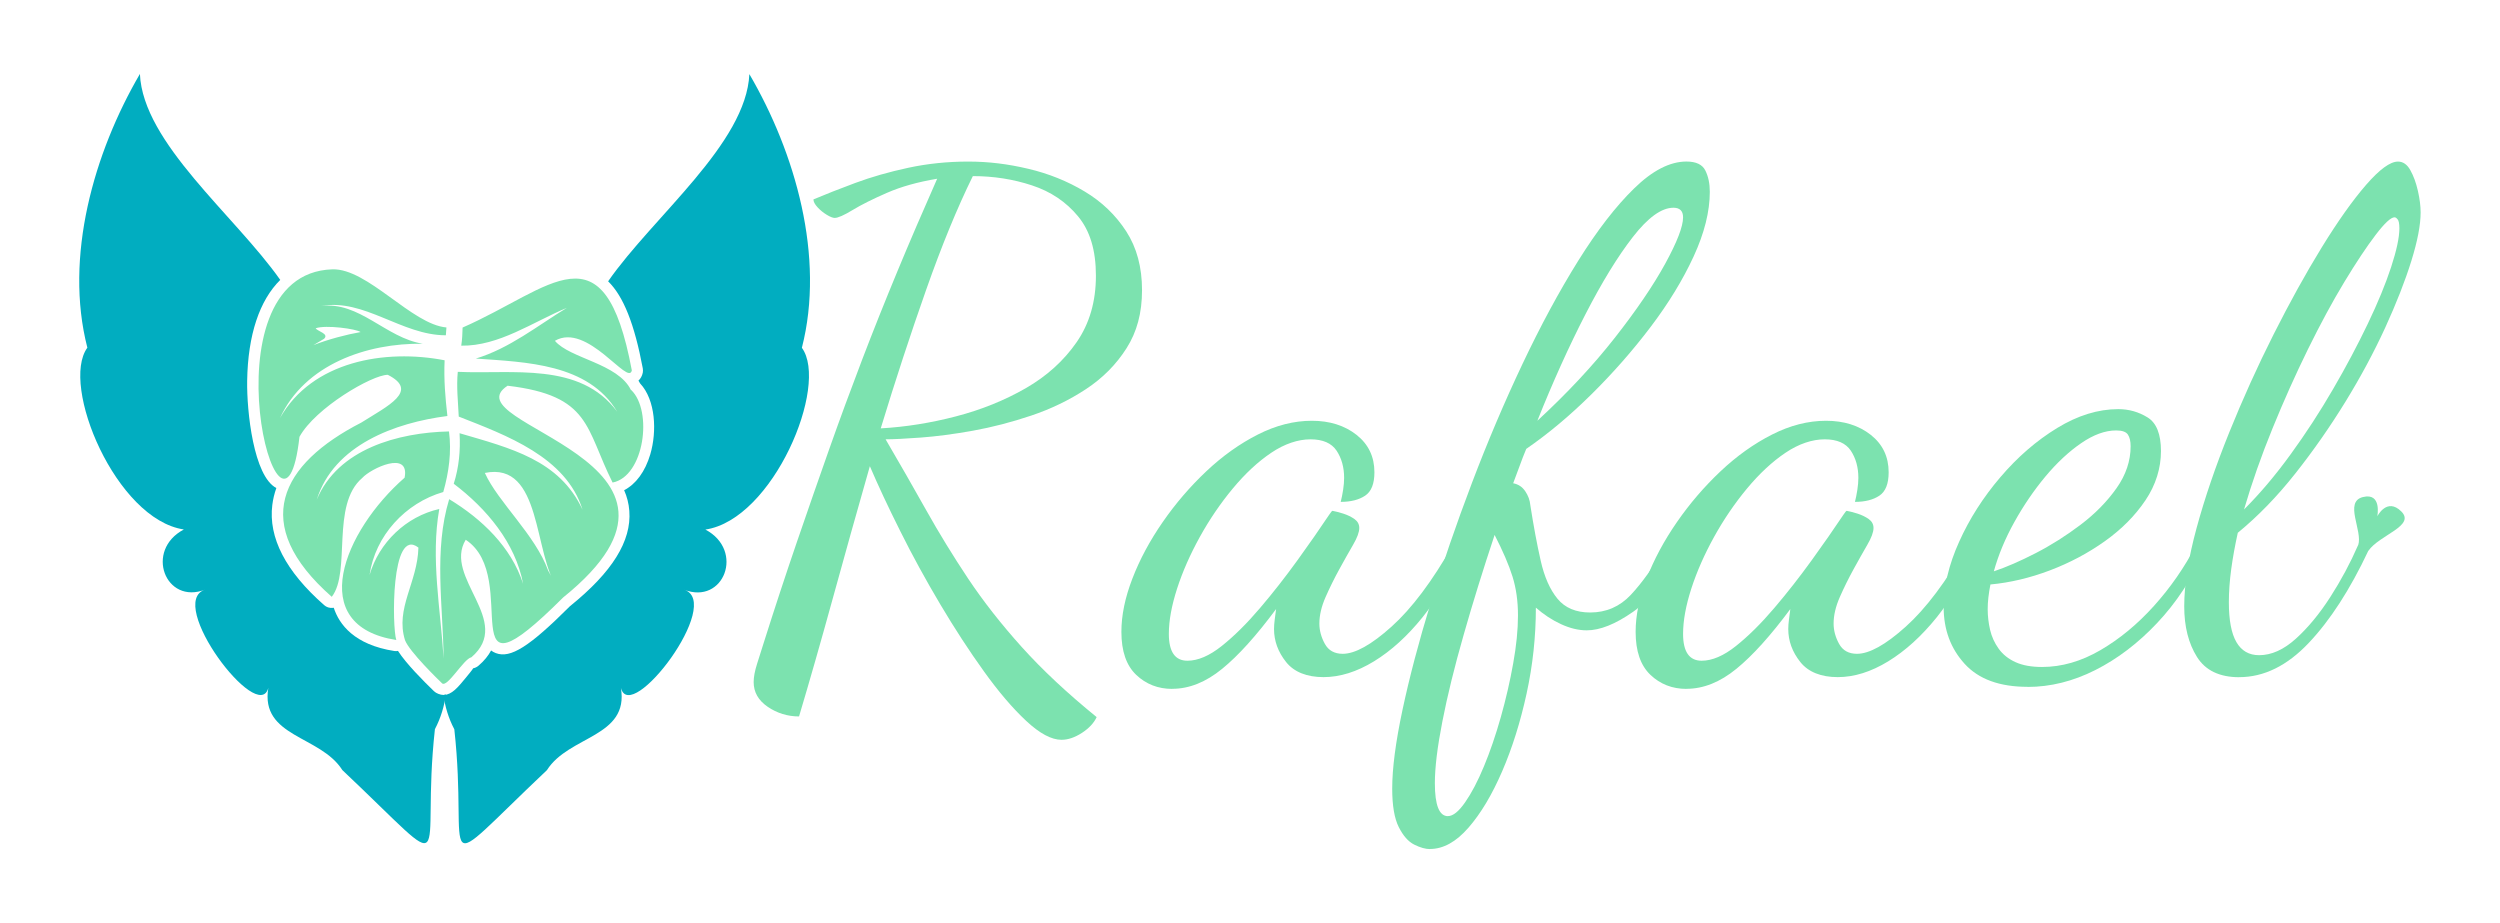 <?xml version="1.0" encoding="UTF-8"?>
<svg id="basic_lines" xmlns="http://www.w3.org/2000/svg" viewBox="0 0 520 192">
  <defs>
    <style>
      .cls-1 {
        fill: #7ce2af;
      }

      .cls-1, .cls-2 {
        stroke-width: 0px;
      }

      .cls-2 {
        fill: #01adc0;
      }
    </style>
  </defs>
  <g>
    <path class="cls-1" d="m220.81,153.88c-2.1,0-4.55-1.31-7.36-3.93-2.81-2.62-5.74-6.05-8.79-10.3-3.05-4.24-6.08-8.89-9.08-13.94-3-5.05-5.77-10.1-8.29-15.16-2.53-5.05-4.65-9.58-6.36-13.58-2.67,9.34-5.24,18.52-7.72,27.53-2.48,9.01-4.82,17.18-7.01,24.52-2.38,0-4.55-.67-6.51-2-1.96-1.34-2.93-3.05-2.93-5.15,0-1.05.24-2.31.71-3.79.48-1.48.91-2.83,1.29-4.08,2.38-7.53,4.72-14.63,7.01-21.31,2.29-6.67,4.53-13.11,6.72-19.31,2.19-6.2,4.46-12.34,6.79-18.45,2.33-6.1,4.79-12.25,7.36-18.45,2.57-6.2,5.34-12.63,8.29-19.3-4,.67-7.49,1.64-10.44,2.93-2.96,1.29-5.34,2.48-7.15,3.58-1.81,1.1-3.05,1.64-3.72,1.64-.38,0-.93-.21-1.64-.64s-1.36-.95-1.93-1.57c-.57-.62-.86-1.17-.86-1.64,2.48-1.05,5.39-2.19,8.72-3.43,3.34-1.24,7.01-2.29,11.01-3.15,4-.86,8.15-1.29,12.44-1.29s8.27.5,12.51,1.5c4.24,1,8.15,2.57,11.73,4.72,3.58,2.14,6.46,4.91,8.65,8.29,2.19,3.38,3.29,7.46,3.29,12.23s-1.07,8.7-3.22,12.08c-2.14,3.38-4.96,6.22-8.44,8.51-3.48,2.29-7.27,4.12-11.37,5.5-4.1,1.38-8.15,2.43-12.15,3.15s-7.63,1.19-10.87,1.43c-3.24.24-5.67.36-7.29.36,2.95,5.05,5.77,9.96,8.44,14.73,2.67,4.77,5.58,9.51,8.72,14.23,3.15,4.72,6.86,9.46,11.15,14.23,4.29,4.77,9.49,9.63,15.59,14.59-.57,1.24-1.6,2.33-3.07,3.29-1.48.95-2.88,1.43-4.22,1.43Zm-37.61-64.78c5.15-.29,10.37-1.12,15.66-2.5,5.29-1.38,10.13-3.34,14.51-5.86,4.38-2.52,7.91-5.72,10.58-9.58,2.67-3.86,4-8.46,4-13.8s-1.24-9.37-3.72-12.37c-2.48-3-5.67-5.15-9.58-6.43-3.91-1.29-8.01-1.93-12.3-1.93-3.24,6.58-6.48,14.47-9.72,23.67-3.24,9.2-6.39,18.8-9.44,28.81Z"/>
    <path class="cls-1" d="m243.83,143.29c-2.96,0-5.46-.98-7.51-2.93-2.05-1.96-3.07-4.93-3.07-8.94,0-3.43.76-7.12,2.29-11.08,1.52-3.96,3.62-7.87,6.29-11.73,2.67-3.86,5.7-7.39,9.08-10.58,3.38-3.19,6.96-5.74,10.73-7.65,3.76-1.91,7.51-2.86,11.22-2.86s6.82.98,9.3,2.93c2.48,1.96,3.72,4.55,3.72,7.79,0,2.38-.64,4-1.93,4.86-1.29.86-2.98,1.29-5.08,1.29.19-.76.36-1.6.5-2.5.14-.91.21-1.74.21-2.5,0-2.19-.53-4.08-1.57-5.65-1.05-1.57-2.86-2.36-5.43-2.36s-5.39.93-8.15,2.79c-2.77,1.86-5.43,4.34-8.01,7.44-2.57,3.1-4.86,6.46-6.86,10.08-2,3.62-3.58,7.2-4.72,10.72-1.14,3.53-1.72,6.67-1.72,9.44,0,3.72,1.29,5.58,3.86,5.58,2.19,0,4.58-1.02,7.15-3.07,2.57-2.05,5.22-4.67,7.94-7.87,2.72-3.19,5.31-6.51,7.79-9.94,2.48-3.43,4.67-6.58,6.58-9.44.38-.57.62-.86.71-.86.57.1,1.31.29,2.22.57.91.29,1.69.67,2.36,1.14.67.48,1,1.1,1,1.86,0,.86-.43,2.03-1.29,3.5-.86,1.48-1.81,3.17-2.86,5.08-1.05,1.91-2,3.84-2.86,5.79-.86,1.96-1.29,3.79-1.29,5.51,0,1.43.38,2.84,1.14,4.22.76,1.38,2,2.07,3.72,2.07,2.57,0,5.96-1.88,10.15-5.65,4.19-3.76,8.44-9.41,12.73-16.95l1.43,1.43c-2,5.15-4.58,9.68-7.72,13.58-3.15,3.91-6.51,6.96-10.08,9.15-3.58,2.19-7.08,3.29-10.51,3.29s-6.13-1.05-7.79-3.15c-1.67-2.1-2.5-4.38-2.5-6.86,0-.57.05-1.21.14-1.93.09-.72.19-1.45.29-2.22-4.1,5.53-7.84,9.68-11.23,12.44-3.38,2.76-6.84,4.15-10.37,4.15Z"/>
    <path class="cls-1" d="m297.45,176.61c-.95,0-2.05-.31-3.29-.93-1.24-.62-2.31-1.84-3.22-3.65-.91-1.81-1.36-4.48-1.36-8.01,0-4.2.71-9.65,2.14-16.37,1.43-6.72,3.38-14.13,5.86-22.24,2.48-8.1,5.34-16.42,8.58-24.95,3.24-8.53,6.74-16.78,10.51-24.74,3.77-7.96,7.63-15.11,11.58-21.45,3.96-6.34,7.84-11.37,11.66-15.09,3.81-3.72,7.44-5.58,10.87-5.58,2,0,3.31.62,3.93,1.86.62,1.24.93,2.72.93,4.43,0,4.1-1.12,8.58-3.36,13.44-2.24,4.86-5.22,9.75-8.94,14.66-3.72,4.91-7.82,9.58-12.3,14.01-4.48,4.43-9.01,8.22-13.58,11.37-.48,1.14-.93,2.31-1.36,3.5-.43,1.19-.88,2.41-1.36,3.65,1.05.19,1.88.74,2.5,1.64.62.91.98,1.88,1.07,2.93.67,4.29,1.38,8.13,2.15,11.51.76,3.39,1.93,6.03,3.5,7.94,1.57,1.91,3.84,2.86,6.79,2.86,3.34,0,6.15-1.22,8.44-3.65,2.29-2.43,4.77-5.89,7.44-10.37l2.14,1.43c-2.38,5.72-5.41,9.87-9.08,12.44-3.67,2.57-6.89,3.86-9.65,3.86-1.72,0-3.5-.43-5.36-1.29-1.86-.86-3.6-2-5.22-3.43,0,6.01-.64,11.96-1.93,17.88-1.29,5.91-2.98,11.3-5.08,16.16-2.1,4.86-4.43,8.77-7.01,11.73-2.57,2.95-5.24,4.43-8.01,4.43Zm3.72-6.86c1.05,0,2.24-.95,3.57-2.86,1.33-1.91,2.65-4.41,3.93-7.51,1.29-3.1,2.45-6.51,3.5-10.22,1.05-3.72,1.91-7.44,2.57-11.15.67-3.72,1-7.05,1-10.01s-.38-5.65-1.14-8.08c-.76-2.43-2-5.31-3.72-8.65-2.38,7.15-4.53,14.06-6.43,20.74-1.91,6.67-3.39,12.68-4.43,18.02-1.05,5.34-1.57,9.63-1.57,12.87,0,4.58.91,6.86,2.72,6.86Zm18.59-82.22c6.2-5.72,11.56-11.46,16.09-17.23,4.53-5.77,8.03-10.92,10.51-15.44,2.48-4.53,3.72-7.74,3.72-9.65,0-1.33-.67-2-2-2-2.48,0-5.29,2.03-8.44,6.08-3.15,4.05-6.44,9.42-9.87,16.09-3.43,6.67-6.77,14.06-10.01,22.17Z"/>
    <path class="cls-1" d="m350.79,143.29c-2.96,0-5.46-.98-7.51-2.93-2.05-1.96-3.07-4.93-3.07-8.94,0-3.43.76-7.12,2.29-11.08,1.52-3.96,3.62-7.87,6.29-11.73,2.67-3.86,5.7-7.39,9.08-10.58,3.38-3.19,6.96-5.74,10.73-7.65,3.76-1.91,7.51-2.86,11.22-2.86s6.82.98,9.3,2.93c2.48,1.96,3.72,4.55,3.72,7.79,0,2.38-.64,4-1.93,4.86-1.29.86-2.98,1.29-5.08,1.29.19-.76.36-1.6.5-2.5.14-.91.21-1.74.21-2.5,0-2.19-.53-4.08-1.57-5.65-1.05-1.57-2.86-2.36-5.43-2.36s-5.39.93-8.15,2.79c-2.77,1.86-5.43,4.34-8.01,7.44-2.57,3.1-4.86,6.46-6.86,10.08-2,3.62-3.58,7.2-4.72,10.72-1.14,3.53-1.72,6.67-1.72,9.44,0,3.72,1.29,5.58,3.86,5.58,2.19,0,4.58-1.02,7.15-3.07,2.57-2.05,5.22-4.67,7.94-7.87,2.72-3.19,5.31-6.51,7.79-9.94,2.48-3.43,4.67-6.58,6.58-9.44.38-.57.62-.86.71-.86.57.1,1.31.29,2.22.57.91.29,1.69.67,2.36,1.14.67.48,1,1.1,1,1.86,0,.86-.43,2.03-1.29,3.5-.86,1.48-1.81,3.17-2.86,5.08-1.05,1.91-2,3.84-2.86,5.79-.86,1.96-1.29,3.79-1.29,5.51,0,1.43.38,2.84,1.14,4.22.76,1.38,2,2.07,3.72,2.07,2.57,0,5.96-1.88,10.15-5.65,4.19-3.76,8.44-9.41,12.73-16.95l1.43,1.43c-2,5.15-4.58,9.68-7.72,13.58-3.15,3.91-6.51,6.96-10.08,9.15-3.58,2.19-7.08,3.29-10.51,3.29s-6.13-1.05-7.79-3.15c-1.67-2.1-2.5-4.38-2.5-6.86,0-.57.05-1.21.14-1.93.09-.72.19-1.45.29-2.22-4.1,5.53-7.84,9.68-11.23,12.44-3.38,2.76-6.84,4.15-10.37,4.15Z"/>
    <path class="cls-1" d="m421.72,142.86c-5.82,0-10.18-1.6-13.08-4.79-2.91-3.19-4.36-7.12-4.36-11.8,0-4.29,1.07-8.82,3.22-13.58,2.14-4.77,5-9.25,8.58-13.44,3.57-4.19,7.51-7.6,11.8-10.22,4.29-2.62,8.53-3.93,12.73-3.93,2.19,0,4.22.57,6.08,1.72,1.86,1.14,2.79,3.48,2.79,7.01s-1.07,7.03-3.22,10.22c-2.15,3.2-4.96,6.03-8.44,8.51-3.48,2.48-7.29,4.5-11.44,6.08-4.15,1.57-8.27,2.55-12.37,2.93-.19.95-.33,1.86-.43,2.72-.1.86-.14,1.67-.14,2.43,0,1.43.17,2.86.5,4.29.33,1.43.93,2.74,1.79,3.93.86,1.19,2.02,2.12,3.5,2.79,1.48.67,3.31,1,5.51,1,4.1,0,8.15-1.17,12.15-3.5,4-2.33,7.72-5.41,11.15-9.22,3.43-3.81,6.34-8.01,8.72-12.58l1.72,1.29c-2.57,5.72-5.84,10.68-9.8,14.87-3.96,4.2-8.25,7.46-12.87,9.79-4.62,2.33-9.32,3.5-14.08,3.5Zm-7.01-24.02c2.57-.86,5.48-2.12,8.72-3.79,3.24-1.67,6.36-3.65,9.37-5.93s5.48-4.81,7.44-7.58c1.95-2.76,2.93-5.67,2.93-8.72,0-1.05-.19-1.86-.57-2.43-.38-.57-1.19-.86-2.43-.86-2.29,0-4.72.88-7.29,2.65-2.57,1.76-5.05,4.08-7.44,6.94-2.38,2.86-4.53,6.01-6.44,9.44-1.91,3.43-3.34,6.86-4.29,10.3Z"/>
    <path class="cls-1" d="m465.76,140.86c-4.1,0-7.03-1.41-8.79-4.22-1.76-2.81-2.65-6.31-2.65-10.51,0-4.58.86-10.01,2.57-16.3s3.98-12.92,6.79-19.88c2.81-6.96,5.88-13.75,9.22-20.38,3.34-6.62,6.67-12.66,10.01-18.09,3.34-5.43,6.41-9.77,9.22-13.01,2.81-3.24,5.03-4.86,6.65-4.86,1.05,0,1.91.6,2.57,1.79.67,1.19,1.19,2.62,1.57,4.29.38,1.67.57,3.17.57,4.5,0,2.57-.64,5.93-1.93,10.08-1.29,4.15-3.1,8.77-5.43,13.87-2.34,5.1-5.1,10.25-8.29,15.44-3.2,5.2-6.67,10.18-10.44,14.94-3.77,4.77-7.75,8.87-11.94,12.3-.57,2.57-1.03,5.08-1.36,7.51-.33,2.43-.5,4.74-.5,6.94,0,3.72.52,6.48,1.57,8.29,1.05,1.81,2.62,2.72,4.72,2.72,2.57,0,5.12-1.14,7.65-3.43,2.53-2.29,4.91-5.17,7.15-8.65,2.24-3.48,4.17-7.08,5.79-10.8l2.14,1.14c-3.81,8.1-7.96,14.51-12.44,19.23-4.48,4.72-9.29,7.08-14.44,7.08Zm1-34.89c3.34-3.34,6.58-7.17,9.72-11.51,3.15-4.34,6.08-8.84,8.79-13.51,2.72-4.67,5.12-9.2,7.22-13.58,2.1-4.38,3.72-8.32,4.86-11.8,1.14-3.48,1.72-6.17,1.72-8.08,0-.95-.12-1.57-.36-1.86-.24-.29-.45-.43-.64-.43-.76,0-2.07,1.21-3.93,3.65-1.86,2.43-4.03,5.7-6.51,9.79-2.48,4.1-5,8.77-7.58,14.01-2.57,5.24-5.03,10.72-7.36,16.44-2.34,5.72-4.31,11.35-5.93,16.87Zm25.88,8.58c2.27-3.29,9.84-5.16,6.84-8.16s-5,1-5,1c0,0,1-5-3-4s.03,7.04-.98,10.02"/>
  </g>
  <g id="Logo">
    <g>
      <path class="cls-2" d="m92.33,144.55s-.06,0-.09,0c-.64,0-1.53-.34-1.97-.78-2.22-2.14-5.81-5.76-7.49-8.38-.24.05-.5.06-.75.02-8.35-1.3-11.48-5.53-12.61-9-.08.02-.16.03-.24.03-.65.05-1.27-.14-1.75-.57-8.01-7.03-11.64-14.05-10.79-20.85.15-1.19.43-2.36.84-3.51-4.73-2.45-6.17-15.92-6.07-22.3.15-9.59,2.58-16.73,6.88-20.99-9.47-13.45-28.55-28.46-29.19-42.84-9.56,16.38-15.79,38.04-10.93,56.94-5.7,7.81,5.96,35.71,20.07,37.81-8.22,4.34-3.85,15.75,4.45,12.5-8.35,2.66,11.1,28.3,13.12,20.44-1.71,10.28,10.83,9.88,15.39,17.1,24.41,23.07,16.17,19.61,19.26-8.5,1.24-2.36,1.96-4.84,2.28-7.24-.15.03-.28.1-.43.11Z"/>
      <path class="cls-2" d="m155.87,15.39c-.65,14.48-19.97,29.6-29.38,43.12,3.19,3.12,5.48,8.88,7.21,18.11.05.29.05.6,0,.89-.14.68-.45,1.25-.9,1.66.12.19.24.39.35.59,3.22,3.45,3.52,9.95,2.11,14.74-1.06,3.59-2.99,6.2-5.44,7.46.59,1.34.97,2.78,1.08,4.32.47,6.25-3.56,12.73-12.35,19.81-8.44,8.43-12.38,10.93-15.43,9.75-.36-.14-.69-.32-.97-.54-.58,1.08-1.44,2.16-2.65,3.19-.31.26-.69.44-1.09.52,0,.11-.97,1.3-1.55,2-1.66,2.01-2.85,3.46-4.53,3.55-.03,0-.06,0-.09,0,0,0,0,0,0,0,.33,2.37,1.03,4.81,2.26,7.13,3.09,28.12-5.14,31.57,19.26,8.5,4.57-7.22,17.1-6.82,15.39-17.1,2.02,7.86,21.47-17.79,13.12-20.44,8.3,3.25,12.67-8.16,4.45-12.5,14.11-2.1,25.77-30,20.07-37.81,4.86-18.91-1.36-40.56-10.93-56.94Z"/>
    </g>
    <path class="cls-1" d="m131.24,81.13c-2.72-5.57-12.7-6.53-15.82-10.24,6.73-3.95,15.3,9.55,16,6.15-5.76-30.78-16.67-17.02-35.2-8.91-.03,1.22-.08,2.49-.28,3.77,7.84.12,14.9-4.93,21.97-7.87-6.14,3.74-11.95,8.45-18.94,10.55,10.42.76,23.36,1.01,29.4,11.05-7.69-10.46-21.89-7.74-33.15-8.29-.3,3.12.05,6.18.2,9.31,9.9,3.9,22.34,8.39,25.75,19.37-4.8-10.36-14.96-12.79-25.58-15.91.21,3.55-.13,7.11-1.21,10.51,6.82,5.17,12.81,12.26,14.43,20.82-2.47-7.68-8.63-13.53-15.38-17.61-3.25,10.69-1.27,22.14-1.16,33.15-.62-10.31-2.72-20.84-.9-31.11-6.89,1.55-12.53,6.97-14.5,13.73,1.16-8.16,7.45-14.99,15.33-17.26,1.17-4.11,1.75-8.35,1.19-12.6-10.54.23-23.1,3.62-27.5,14.19,3.54-11.38,16.34-16.02,27.17-17.4-.44-3.84-.76-7.53-.58-11.59-12.4-2.4-27.55.18-34.24,12.01,5.13-11.16,18.1-15.63,29.72-15.45-7.69-1.2-13.23-8.9-21.17-7.84,8.91-1.67,16.76,6.09,25.95,6.08.04-.55.08-1.09.12-1.63-7.2-.61-16.38-12.32-23.73-12.09-27.5.89-10.4,66.75-6.84,34.84,3.3-6.01,15.1-12.9,18.37-12.9,6.6,3.35.04,6.44-5.53,9.95-16.75,8.59-23.35,21.08-6.12,36.23,4.05-5.23-.23-19.12,6.33-24.72,1.79-1.98,9.95-5.88,8.82-.06-12.69,11.09-20.73,30.82-1.73,33.76-.87-2.5-1.18-23.73,4.6-19.22-.18,7.24-4.85,12.64-2.79,19.25.88,2.37,7,8.3,7.7,8.97,1.06,1.04,4.53-5.11,6.1-5.4,8.84-7.52-5.93-16.61-1.17-24.45,11.95,7.91-3.81,36.02,20.27,12,35.66-28.75-23.98-35.92-11.56-44.04,17.36,2.06,16.16,8.83,21.84,20.14,6.6-1.29,8.4-14.9,3.87-19.25Zm-63.88-10.62c1.22-1.1-1.32-1.57-1.7-2.23,2.12-.75,8.49.13,9.34.79-2.86.5-6.71,1.5-9.81,2.72.69-.41,1.4-.83,2.17-1.29Zm46.67,48.2c-2.72-7.5-10.41-14.23-13.18-20.34,12-2.46,10.06,17.11,15.17,23.97-.67-1.21-1.34-2.43-1.99-3.63Z"/>
  </g>
</svg>